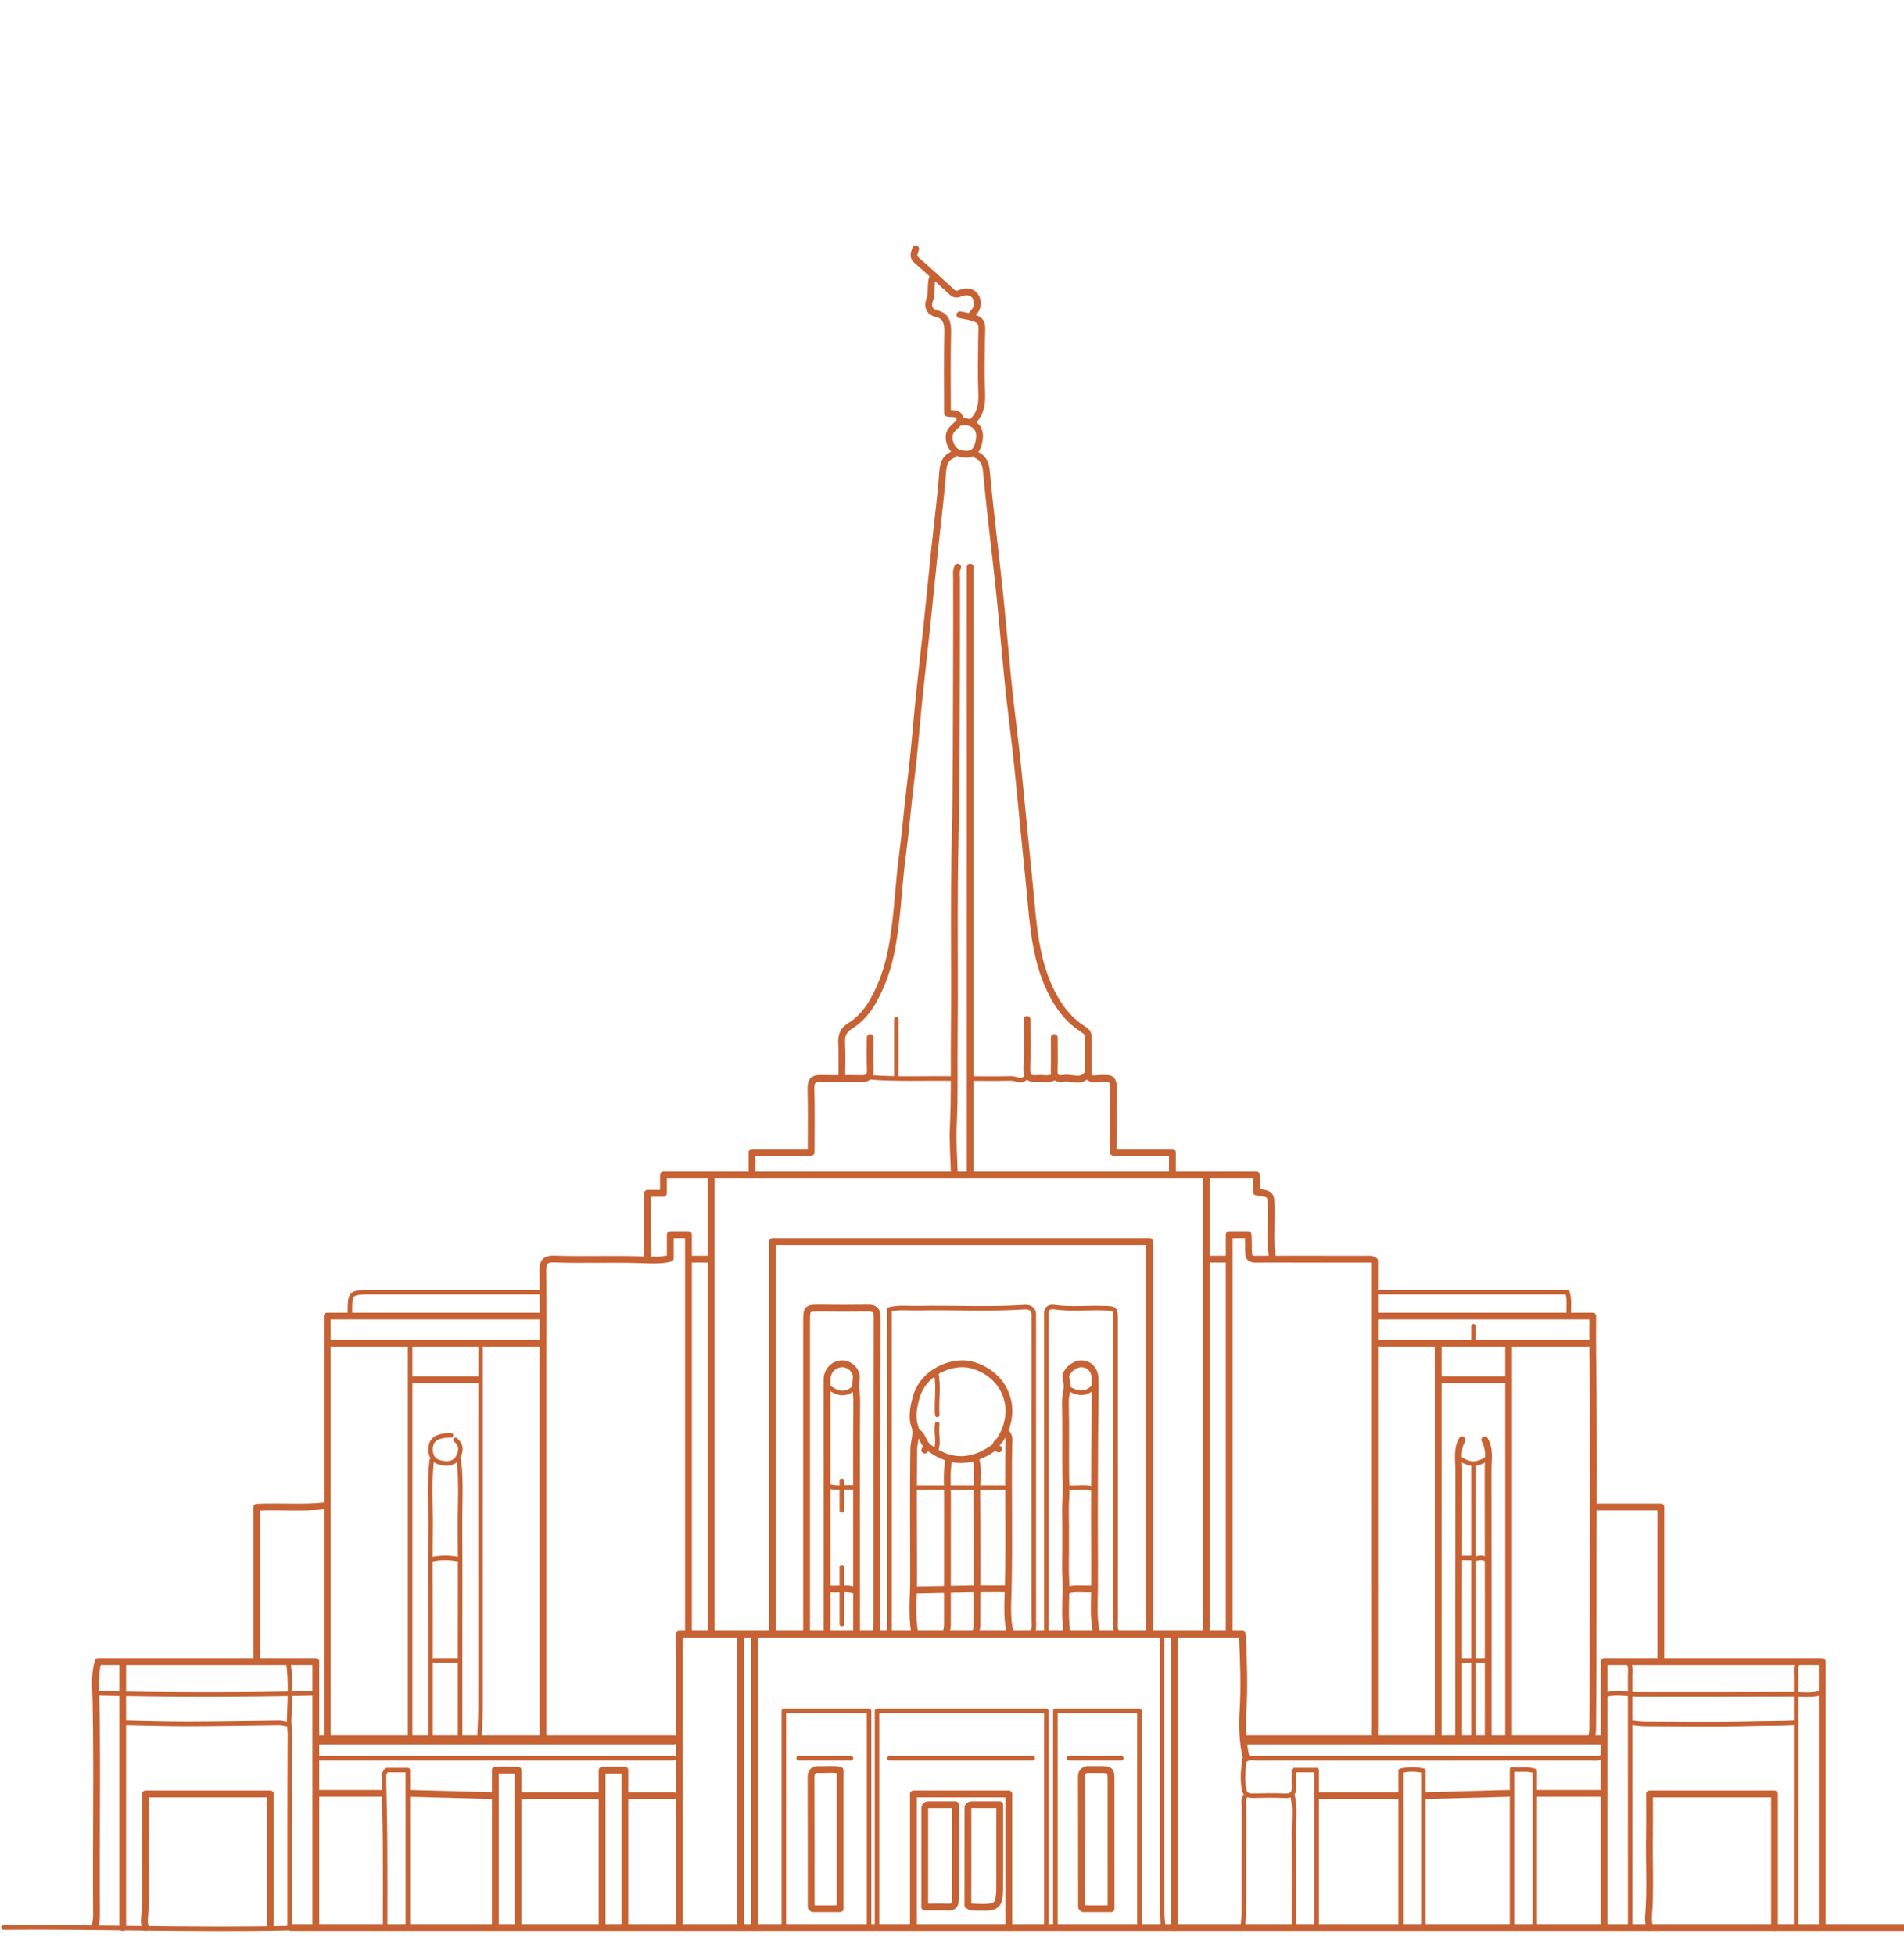 <svg xmlns="http://www.w3.org/2000/svg" xmlns:xlink="http://www.w3.org/1999/xlink" version="1.1" id="Layer_1" x="0px" y="0px" width="100%" viewBox="0 0 838 860" enable-background="new 0 0 838 860" xml:space="preserve">
<path fill="none" opacity="1" stroke="#c76234" stroke-linecap="round" stroke-linejoin="round" stroke-width="3" d=" M340,718   C340,660.833 340,603.666 340,546.25   C395.5,546.25 450.5,546.25 506,546.25   C506,603.666 506,660.833 506,718  "/>
<path fill="none" opacity="1" stroke="#c76234" stroke-linecap="round" stroke-linejoin="round" stroke-width="3" d=" M429.5,200   C432.72,201.468 433.822,203.712 434.166,207.485   C435.794,225.352 438.107,243.156 439.969,261.003   C441.777,278.322 443.014,295.706 445.117,312.986   C446.435,323.82 447.72,334.69 448.743,345.524   C450.142,360.347 451.685,375.169 453.139,389.986   C454.764,406.538 455.453,423.334 463.834,438.591   C467.093,444.525 471.182,449.326 476.631,452.793   C478.464,453.959 478.999,454.741 478.999,456.5   C479.001,461.333 479,466.167 479,471   C479,471.333 479.125,471.738 478.982,471.989   C476.239,476.793 471.671,473.715 467.987,474.431   C465.626,474.889 463.824,474.149 463.949,470.998   C464.142,466.172 464,461.333 464,456.5  "/>
<path fill="none" opacity="1" stroke="#c76234" stroke-linecap="round" stroke-linejoin="round" stroke-width="3" d=" M419.5,200   C415.891,201.481 415.145,204.233 414.869,207.99   C414.073,218.851 412.639,229.664 411.508,240.501   C410.307,251.997 409.199,263.503 407.991,274.999   C406.868,285.67 405.611,296.328 404.515,307.002   C403.284,318.995 402.427,331.033 400.924,342.99   C399.522,354.151 398.652,365.364 397.161,376.522   C395.812,386.627 395.32,396.86 394.052,407.007   C392.96,415.748 391.488,424.307 388.07,432.529   C384.927,440.091 381.188,447.05 373.986,451.477   C371.079,453.264 370.258,455.698 370.434,459.004   C370.69,463.823 370.5,468.667 370.5,473.5  "/>
<path fill="none" opacity="1" stroke="#c76234" stroke-linecap="round" stroke-linejoin="round" stroke-width="2" d=" M460.5,848   C460.5,816.333 460.5,784.667 460.5,752.75   C435.833,752.75 411.167,752.75 386,752.75   C386,784.665 386,816.332 386,848  "/>
<path fill="none" opacity="1" stroke="#c76234" stroke-linecap="round" stroke-linejoin="round" stroke-width="2" d=" M501.5,848   C501.5,816.332 501.5,784.665 501.5,752.75   C489.005,752.75 477.002,752.75 464.5,752.75   C464.5,784.332 464.5,816.166 464.5,848  "/>
<path fill="none" opacity="1" stroke="#c76234" stroke-linecap="round" stroke-linejoin="round" stroke-width="2" d=" M382.5,848   C382.5,816.332 382.5,784.665 382.5,752.75   C369.833,752.75 357.667,752.75 345,752.75   C345,784.665 345,816.332 345,848  "/>
<path fill="none" opacity="1" stroke="#c76234" stroke-linecap="round" stroke-linejoin="round" stroke-width="3" d=" M427,249.5   C427,338.333 427,427.167 427,516  "/>
<path fill="none" opacity="1" stroke="#c76234" stroke-linecap="round" stroke-linejoin="round" stroke-width="3" d=" M421.5,249.5   C420.699,251.103 421.015,252.825 421.012,254.5   C420.99,266.667 421.052,278.834 420.989,291   C420.858,316.667 421.026,342.342 420.405,367.998   C419.695,397.336 420.31,426.668 419.995,456   C419.854,469.167 420.212,482.333 419.586,495.504   C419.263,502.314 419.833,509.167 420,516  "/>
<path fill="none" opacity="1" stroke="#c76234" stroke-linecap="round" stroke-linejoin="round" stroke-width="2" d=" M391.5,718   C391.5,670.666 391.5,623.332 391.5,576.025   C395.965,575.004 399.997,575.583 404,575.501   C419.665,575.183 435.341,576.094 451.003,575.048   C453.471,574.883 455.232,576.085 455.01,579.001   C454.946,579.829 455,580.667 455,581.5   C455,625.167 455.004,668.833 454.986,712.5   C454.986,714.339 455.343,716.228 454.5,718  "/>
<path fill="none" opacity="1" stroke="#c76234" stroke-linecap="round" stroke-linejoin="round" stroke-width="3" d=" M541,718   C541,659.833 541,601.666 541,543.25   C543.978,543.25 546.489,543.25 549.325,543.25   C549.375,544.323 549.499,545.662 549.49,547   C549.435,554.925 549.295,553.993 557,553.998   C572.5,554.006 588,553.997 603.5,554.021   C603.834,554.021 604.167,554.333 605,554.749   C605,562.993 605,571.497 605,580   C605,585.333 605,590.667 605,596   C605,650.667 604.998,705.333 605.011,760   C605.012,761.674 604.699,763.397 605.5,765  "/>
<path fill="none" opacity="1" stroke="#c76234" stroke-linecap="round" stroke-linejoin="round" stroke-width="2" d=" M491.5,718   C490.657,716.228 491.015,714.339 491.014,712.5   C490.996,668.667 491.001,624.833 490.999,581   C490.999,575.529 490.99,575.634 485.501,575.474   C478.334,575.264 471.154,576.071 463.994,575.041   C461.619,574.7 460.254,575.899 460.488,578.501   C460.563,579.328 460.5,580.167 460.5,581   C460.5,626.667 460.5,672.333 460.5,718  "/>
<path fill="none" opacity="1" stroke="#c76234" stroke-linecap="round" stroke-linejoin="round" stroke-width="3" d=" M119,848   C119,828.499 119,808.997 119,789.25   C100.5,789.25 82.5,789.25 64,789.25   C64,795.991 64.098,802.497 63.979,809   C63.759,820.999 64.596,833.012 63.533,845.003   C63.447,845.981 63.833,847 64,848  "/>
<path fill="none" opacity="1" stroke="#c76234" stroke-linecap="round" stroke-linejoin="round" stroke-width="3" d=" M781,848   C781,828.499 781,808.997 781,789.25   C762.5,789.25 744.5,789.25 726,789.25   C726,795.324 726.088,801.164 725.982,807   C725.759,819.166 726.567,831.344 725.54,843.503   C725.415,844.979 725.833,846.5 726,848  "/>
<path fill="none" opacity="1" stroke="#c76234" stroke-linecap="round" stroke-linejoin="round" stroke-width="3" d=" M355,718   C355,672.667 355,627.333 355,582   C355,575.349 354.999,575.411 361.5,575.483   C368.333,575.559 375.168,575.567 382,575.469   C384.899,575.427 386.065,576.372 386.059,579.5   C385.973,624.833 386.003,670.167 385.979,715.5   C385.979,716.333 385.667,717.167 385.5,718  "/>
<path fill="none" opacity="1" stroke="#c76234" stroke-linecap="round" stroke-linejoin="round" stroke-width="3" d=" M239,765   C239,708.833 239,652.667 239,596.5   C239,584 239.125,571.498 238.926,559.001   C238.864,555.123 240.117,553.794 244.002,553.939   C256.661,554.414 269.331,553.805 282.009,554.244   C286.025,554.383 290.405,554.726 295,553.629   C295,550.179 295,546.816 295,543.25   C297.833,543.25 300.167,543.25 303,543.25   C303,601.666 303,659.833 303,718  "/>
<path fill="none" opacity="1" stroke="#c76234" stroke-linecap="round" stroke-linejoin="round" stroke-width="3" d=" M531,518   C531,584.667 531,651.333 531,718  "/>
<path fill="none" opacity="1" stroke="#c76234" stroke-linecap="round" stroke-linejoin="round" stroke-width="3" d=" M313,518   C313,584.667 313,651.333 313,718  "/>
<path fill="none" opacity="1" stroke="#c76234" stroke-linecap="round" stroke-linejoin="round" stroke-width="3" d=" M444,848   C444,828.499 444,808.997 444,789.25   C429.833,789.25 416.167,789.25 402,789.25   C402,808.997 402,828.499 402,848  "/>
<path fill="none" opacity="1" stroke="#c76234" stroke-linecap="round" stroke-linejoin="round" stroke-width="2" d=" M180.5,592   C180.5,649.667 180.5,707.333 180.5,765  "/>
<path fill="none" opacity="1" stroke="#c76234" stroke-linecap="round" stroke-linejoin="round" stroke-width="3" d=" M664,592   C664,649.667 664,707.333 664,765  "/>
<path fill="none" opacity="1" stroke="#c76234" stroke-linecap="round" stroke-linejoin="round" stroke-width="3" d=" M633,592   C633,649.667 633,707.333 633,765  "/>
<path fill="none" opacity="1" stroke="#c76234" stroke-linecap="round" stroke-linejoin="round" stroke-width="2" d=" M211.5,592   C211.5,645.167 211.512,698.333 211.478,751.5   C211.475,756 211.167,760.5 211,765  "/>
<path fill="none" opacity="1" stroke="#c76234" stroke-linecap="round" stroke-linejoin="round" stroke-width="2" d=" M140,773.5   C192.167,773.5 244.333,773.5 296.5,773.5  "/>
<path fill="none" opacity="1" stroke="#c76234" stroke-linecap="round" stroke-linejoin="round" stroke-width="2" d=" M705,773   C703.228,773.843 701.339,773.486 699.5,773.486   C650.833,773.504 602.167,773.494 553.5,773.525   C551.669,773.526 549.761,773.04 547.683,774.13   C547.215,777.974 546.812,781.877 547.326,786.022   C547.707,789.082 548.571,790.112 551.501,790.033   C556.164,789.908 560.841,789.832 565.497,790.059   C568.64,790.212 569.66,788.9 569.522,785.999   C569.412,783.671 569.5,781.333 569.5,778.75   C572.667,778.75 575.833,778.75 579.5,778.75   C579.5,801.831 579.5,824.665 579.5,847.5  "/>
<path fill="none" opacity="1" stroke="#c76234" stroke-linecap="round" stroke-linejoin="round" stroke-width="3" d=" M548.5,773.5   C546.944,766.744 546.647,759.849 547.078,753.005   C547.783,741.803 547.312,730.657 546.796,719   C464.167,719 381.833,719 299,719   C299,761.999 299,804.499 299,847  "/>
<path fill="none" opacity="1" stroke="#c76234" stroke-linecap="round" stroke-linejoin="round" stroke-width="3" d=" M517,720   C517,762.667 517,805.333 517,848  "/>
<path fill="none" opacity="1" stroke="#c76234" stroke-linecap="round" stroke-linejoin="round" stroke-width="2" d=" M511.5,720   C511.5,760.5 511.492,801 511.521,841.5   C511.523,843.667 511.833,845.833 512,848  "/>
<path fill="none" opacity="1" stroke="#c76234" stroke-linecap="round" stroke-linejoin="round" stroke-width="3" d=" M326,720   C326,762.667 326,805.333 326,848  "/>
<path fill="none" opacity="1" stroke="#c76234" stroke-linecap="round" stroke-linejoin="round" stroke-width="3" d=" M332,720   C332,762.667 332,805.333 332,848  "/>
<path fill="none" opacity="1" stroke="#c76234" stroke-linecap="round" stroke-linejoin="round" stroke-width="3" d=" M238,579   C206.832,579 175.665,579 144,579   C144,641.332 144,703.166 144,765  "/>
<path fill="none" opacity="1" stroke="#c76234" stroke-linecap="round" stroke-linejoin="round" stroke-width="3" d=" M706,847   C706,808.499 706,769.999 706,731   C738.167,731 769.833,731 802,731   C802,769.999 802,808.499 802,847  "/>
<path fill="none" opacity="1" stroke="#c76234" stroke-linecap="round" stroke-linejoin="round" stroke-width="3" d=" M606,579   C637.501,579 669.002,579 701,579   C701,584.823 700.942,590.162 701.01,595.5   C701.298,617.999 701.391,640.513 701.257,662.999   C701.063,695.499 701.325,728.001 700.981,760.5   C700.965,762.001 700.667,763.5 700.5,765  "/>
<path fill="none" opacity="1" stroke="#c76234" stroke-linecap="round" stroke-linejoin="round" stroke-width="3" d=" M139,847   C139,808.499 139,769.999 139,731   C106.667,731 74.833,731 43.198,731   C41.411,737.093 42.138,742.94 42.249,748.495   C42.871,779.833 42.194,811.167 42.477,842.5   C42.49,843.999 42.167,845.5 42,847  "/>
<path fill="none" opacity="1" stroke="#c76234" stroke-linecap="round" stroke-linejoin="round" stroke-width="3" d=" M143,662.5   C133.192,663.595 123.315,662.637 113,663.121   C113,685.664 113,707.832 113,730  "/>
<path fill="none" opacity="1" stroke="#c76234" stroke-linecap="round" stroke-linejoin="round" stroke-width="3" d=" M731,730   C731,707.832 731,685.664 731,663   C721.006,663 711.503,663 702,663  "/>
<path fill="none" opacity="1" stroke="#c76234" stroke-linecap="round" stroke-linejoin="round" stroke-width="2" d=" M690.5,578   C690.296,575.002 690.981,571.955 689.857,568.5   C662.002,568.5 634.001,568.5 606,568.5  "/>
<path fill="none" opacity="1" stroke="#c76234" stroke-linecap="round" stroke-linejoin="round" stroke-width="3" d=" M54,732   C54,767 54,802 54,837   C54,840.667 54,844.333 54,848  "/>
<path fill="none" opacity="1" stroke="#c76234" stroke-linecap="round" stroke-linejoin="round" stroke-width="2" d=" M791,732   C790.157,733.772 790.515,735.661 790.514,737.5   C790.495,774.167 790.5,810.833 790.5,847.5  "/>
<path fill="none" opacity="1" stroke="#c76234" stroke-linecap="round" stroke-linejoin="round" stroke-width="2" d=" M717,732   C717.843,733.772 717.485,735.661 717.486,737.5   C717.505,774.167 717.5,810.833 717.5,847.5  "/>
<path fill="none" opacity="1" stroke="#c76234" stroke-linecap="round" stroke-linejoin="round" stroke-width="3" d=" M285,553   C285,543.83 285,534.661 285,525   C287.496,525 289.504,525 292,525   C292,522.173 292,519.827 292,517   C379.167,517 465.833,517 553,517   C553,519.827 553,522.173 553,524.432   C559.5,525.312 559.389,525.314 559.531,531.999   C559.679,538.999 558.893,546.022 560,553  "/>
<path fill="none" opacity="1" stroke="#c76234" stroke-linecap="round" stroke-linejoin="round" stroke-width="2" d=" M127,732   C128.097,740.315 127.534,748.682 127.244,756.991   C127.172,759.051 127.628,760.995 127.615,763.001   C127.445,790.666 127.502,818.333 127.487,846   C127.486,846.682 127.831,847.499 126.507,848.287   C85.167,849.184 43.333,847.633 1.5,848  "/>
<path fill="none" opacity="1" stroke="#c76234" stroke-linecap="round" stroke-linejoin="round" stroke-width="2" d=" M154,578   C154,568.5 154,568.5 163.5,568.5   C188.333,568.5 213.167,568.5 238,568.5  "/>
<path fill="none" opacity="1" stroke="#c76234" stroke-linecap="round" stroke-linejoin="round" stroke-width="3" d=" M383,456.5   C383,461.167 382.847,465.84 383.054,470.498   C383.191,473.597 381.952,474.603 378.999,474.538   C373.169,474.409 367.329,474.631 361.502,474.45   C358.113,474.345 356.821,475.393 356.918,479.002   C357.164,488.169 357,497.347 357,507   C347.84,507 339.66,507 331,507   C331,510.314 331,513.157 331,516  "/>
<path fill="none" opacity="1" stroke="#c76234" stroke-linecap="round" stroke-linejoin="round" stroke-width="3" d=" M516,516   C516,513.157 516,510.314 516,507   C507.173,507 498.827,507 490,507   C490,497.84 489.851,489.166 490.048,480.501   C490.204,473.635 488.937,474.473 484,474.459   C482.511,474.454 480.895,475.116 479.5,474  "/>
<path fill="none" opacity="1" stroke="#c76234" stroke-linecap="round" stroke-linejoin="round" stroke-width="2" d=" M138,745   C106.5,745.721 75,745.716 43.5,745  "/>
<path fill="none" opacity="1" stroke="#c76234" stroke-linecap="round" stroke-linejoin="round" stroke-width="2" d=" M55,758   C64.333,758.167 73.667,758.483 83,758.464   C96.334,758.438 109.667,758.155 123,758.023   C123.998,758.013 125,758.333 126,758.5  "/>
<path fill="none" opacity="1" stroke="#c76234" stroke-linecap="round" stroke-linejoin="round" stroke-width="2" d=" M789.5,758   C783.337,758.303 777.162,758.208 770.997,758.366   C755.34,758.768 739.667,758.516 724,758.478   C722.166,758.473 720.333,758.167 718.5,758  "/>
<path fill="none" opacity="1" stroke="#c76234" stroke-linecap="round" stroke-linejoin="round" stroke-width="3" d=" M410.5,122   C409.332,125.233 410.397,128.702 409.147,132.055   C408.207,134.574 408.731,137.199 412.475,138.102   C416.347,139.037 417.196,142.061 417.102,146.002   C416.819,157.831 417,169.671 417,181.775   C419.314,182.255 422.293,181.268 422.454,184.502   C422.552,186.462 423.843,185.387 424.505,185.452   C429.377,185.934 431.761,188.822 431,193.5   C430.1,199.034 427.81,200.65 422.5,199.5   C418.836,198.707 416.362,192.677 418.541,189.528   C419.464,188.193 420.833,187.167 422,186  "/>
<path fill="none" opacity="1" stroke="#c76234" stroke-linecap="round" stroke-linejoin="round" stroke-width="2" d=" M707,745.5   C711.833,744.364 716.667,745.515 721.5,745.51   C744,745.488 766.5,745.549 789,745.454   C792.994,745.437 797.034,745.985 801,745  "/>
<path fill="none" opacity="1" stroke="#c76234" stroke-linecap="round" stroke-linejoin="round" stroke-width="2" d=" M454.5,773.5   C433.5,773.5 412.5,773.5 391.5,773.5  "/>
<path fill="none" opacity="1" stroke="#c76234" stroke-linecap="round" stroke-linejoin="round" stroke-width="2" d=" M169.5,847.5   C169.5,835.333 169.563,823.166 169.48,811   C169.416,801.666 169.157,792.333 169.011,783   C168.99,781.654 168.694,780.253 170.221,778.75   C172.667,778.75 175.833,778.75 179.5,778.75   C179.5,801.831 179.5,824.665 179.5,847.5  "/>
<path fill="none" opacity="1" stroke="#c76234" stroke-linecap="round" stroke-linejoin="round" stroke-width="2" d=" M675.5,847.5   C675.5,824.665 675.5,801.831 675.5,779.159   C672.047,777.992 668.994,778.77 665.5,778.404   C665.5,801.498 665.5,824.499 665.5,847.5  "/>
<path fill="none" opacity="1" stroke="#c76234" stroke-linecap="round" stroke-linejoin="round" stroke-width="2" d=" M569,790.5   C570.102,795.804 569.411,801.169 569.459,806.5   C569.582,820.166 569.5,833.833 569.5,847.5  "/>
<path fill="none" opacity="1" stroke="#c76234" stroke-linecap="round" stroke-linejoin="round" stroke-width="2" d=" M616.5,847.5   C616.5,824.665 616.5,801.831 616.5,779.038   C620,778.252 623,778.252 626.5,779.038   C626.5,801.831 626.5,824.665 626.5,847.5  "/>
<path fill="none" opacity="1" stroke="#c76234" stroke-linecap="round" stroke-linejoin="round" stroke-width="4" d=" M140,765.5   C143,765.5 146,765.5 149,765.5   C177.333,765.5 205.667,765.5 234,765.5   C254.833,765.5 275.667,765.5 296.5,765.5  "/>
<path fill="none" opacity="1" stroke="#c76234" stroke-linecap="round" stroke-linejoin="round" stroke-width="4" d=" M549,765.5   C601,765.5 653,765.5 705,765.5  "/>
<path fill="none" opacity="1" stroke="#c76234" stroke-linecap="round" stroke-linejoin="round" stroke-width="3" d=" M228,847   C228,824.333 228,801.667 228,778.75   C224.833,778.75 221.667,778.75 218,778.75   C218,801.664 218,824.332 218,847  "/>
<path fill="none" opacity="1" stroke="#c76234" stroke-linecap="round" stroke-linejoin="round" stroke-width="3" d=" M275,847   C275,824.333 275,801.667 275,778.75   C271.833,778.75 268.667,778.75 265,778.75   C265,801.664 265,824.332 265,847  "/>
<path fill="none" opacity="1" stroke="#c76234" stroke-linecap="round" stroke-linejoin="round" stroke-width="2" d=" M548,790.5   C546.903,791.897 547.523,793.498 547.52,795   C547.487,810.333 547.52,825.667 547.478,841   C547.472,843.167 547.167,845.333 547,847.5  "/>
<path fill="none" opacity="1" stroke="#c76234" stroke-linecap="round" stroke-linejoin="round" stroke-width="3" d=" M128,848   C364.833,848 601.667,848 838.5,848  "/>
<path fill="none" opacity="1" stroke="#c76234" stroke-linecap="round" stroke-linejoin="round" stroke-width="3" d=" M439.5,637.5   C436.852,635.815 439.446,634.52 440.076,633.549   C448.69,620.279 442.679,604.466 427.508,600.469   C419.669,598.403 406.188,603.004 403.021,615.505   C402.023,619.443 401.219,623.552 402.586,627.47   C403.798,630.946 402.227,634.198 402.175,637.495   C401.879,656.165 402.061,674.835 402.109,693.5   C402.13,701.658 401.181,709.857 402.5,718  "/>
<path fill="none" opacity="1" stroke="#c76234" stroke-linecap="round" stroke-linejoin="round" stroke-width="3" d=" M422.5,138.5   C433.722,140.542 432.095,141.264 432.016,149.5   C431.941,157.333 431.769,165.176 432.085,172.997   C432.28,177.818 431.595,182.057 428,185.5  "/>
<path fill="none" opacity="1" stroke="#c76234" stroke-linecap="round" stroke-linejoin="round" stroke-width="3" d=" M377,718   C377,702.333 377,686.667 377,671   C377,652.833 376.935,634.666 377.059,616.5   C377.082,613.164 376.275,609.93 376.83,606.473   C377.388,603.001 373.699,599.818 370.5,600   C366.698,600.217 363.995,603.15 363.997,607   C364.004,627.833 364,648.667 364,669.5   C364,685.667 364,701.833 364,718  "/>
<path fill="none" opacity="1" stroke="#c76234" stroke-linecap="round" stroke-linejoin="round" stroke-width="3" d=" M482.5,718   C481.134,711.553 481.699,704.942 481.734,698.501   C481.811,684.164 481.615,669.828 481.715,655.502   C481.802,643.007 481.722,630.499 481.988,618   C482.066,614.335 481.988,610.667 482.003,607   C482.021,602.875 479.646,600.091 476,600   C472.666,599.917 468.204,603.774 469.235,606.923   C470.435,610.586 468.81,613.652 468.898,617.003   C469.175,627.495 468.927,638.001 469.038,648.5   C469.079,652.335 469.306,656.155 469.052,660.003   C468.811,663.654 469,667.333 469,671   C469,674.833 469,678.667 469,682.5   C469,686.167 468.842,689.841 469.032,693.498   C469.455,701.663 468.394,709.852 469.5,718  "/>
<path fill="none" opacity="1" stroke="#c76234" stroke-linecap="round" stroke-linejoin="round" stroke-width="3" d=" M643.5,633.5   C641.083,637.787 642.08,642.499 642.067,647   C641.951,686.333 642,725.667 642,765  "/>
<path fill="none" opacity="1" stroke="#c76234" stroke-linecap="round" stroke-linejoin="round" stroke-width="3" d=" M417.5,642.5   C416.541,647.809 417.022,653.164 417.013,658.5   C416.98,677.333 417.008,696.167 416.979,715   C416.977,716 416.667,717 416.5,718  "/>
<path fill="none" opacity="1" stroke="#c76234" stroke-linecap="round" stroke-linejoin="round" stroke-width="3" d=" M429.5,642   C430.94,647.461 429.791,653.01 429.881,658.502   C430.191,677.33 430.008,696.167 429.979,715   C429.977,716 429.667,717 429.5,718  "/>
<path fill="none" opacity="1" stroke="#c76234" stroke-linecap="round" stroke-linejoin="round" stroke-width="3" d=" M653.5,633.5   C655.918,637.787 654.941,642.485 654.951,647   C655.036,686.333 655,725.667 655,765  "/>
<path fill="none" opacity="1" stroke="#c76234" stroke-linecap="round" stroke-linejoin="round" stroke-width="2" d=" M202,642.5   C203.12,652.484 202.377,662.501 202.46,672.5   C202.604,689.832 202.5,707.167 202.5,724.5   C202.5,738 202.5,751.5 202.5,765  "/>
<path fill="none" opacity="1" stroke="#c76234" stroke-linecap="round" stroke-linejoin="round" stroke-width="2" d=" M190,642.5   C188.88,652.484 189.652,662.501 189.537,672.5   C189.386,685.665 189.5,698.833 189.5,712   C189.5,729.667 189.5,747.333 189.5,765  "/>
<path fill="none" opacity="1" stroke="#c76234" stroke-linecap="round" stroke-linejoin="round" stroke-width="2" d=" M648.5,645   C648.5,685 648.5,725 648.5,765  "/>
<path fill="none" opacity="1" stroke="#c76234" stroke-linecap="round" stroke-linejoin="round" stroke-width="3" d=" M217,790   C204.833,789.667 192.667,789.333 180.5,789  "/>
<path fill="none" opacity="1" stroke="#c76234" stroke-linecap="round" stroke-linejoin="round" stroke-width="3" d=" M664,789   C651.833,789.333 639.667,789.667 627.5,790  "/>
<path fill="none" opacity="1" stroke="#c76234" stroke-linecap="round" stroke-linejoin="round" stroke-width="3" d=" M452,448.5   C452,455.667 452.191,462.841 451.92,469.997   C451.783,473.61 453.121,474.888 456.5,474.497   C458.826,474.228 461.234,475.107 463.5,474  "/>
<path fill="none" opacity="1" stroke="#c76234" stroke-linecap="round" stroke-linejoin="round" stroke-width="3" d=" M700,591   C668.667,591 637.333,591 606,591  "/>
<path fill="none" opacity="1" stroke="#c76234" stroke-linecap="round" stroke-linejoin="round" stroke-width="3" d=" M264,790   C252.333,790 240.667,790 229,790  "/>
<path fill="none" opacity="1" stroke="#c76234" stroke-linecap="round" stroke-linejoin="round" stroke-width="3" d=" M238,591   C207,591 176,591 145,591  "/>
<path fill="none" opacity="1" stroke="#c76234" stroke-linecap="round" stroke-linejoin="round" stroke-width="3" d=" M615.5,790   C603.833,790 592.167,790 580.5,790  "/>
<path fill="none" opacity="1" stroke="#c76234" stroke-linecap="round" stroke-linejoin="round" stroke-width="3" d=" M443,630.5   C444.548,632.112 444.001,634.136 443.976,636   C443.692,656.999 444.22,677.999 443.743,699.005   C443.601,705.245 443.066,711.725 444.5,718  "/>
<path fill="none" opacity="1" stroke="#c76234" stroke-linecap="round" stroke-linejoin="round" stroke-width="3" d=" M663,607   C653.333,607 643.667,607 634,607  "/>
<path fill="none" opacity="1" stroke="#c76234" stroke-linecap="round" stroke-linejoin="round" stroke-width="3" d=" M705,789   C695.5,789 686,789 676.5,789  "/>
<path fill="none" opacity="1" stroke="#c76234" stroke-linecap="round" stroke-linejoin="round" stroke-width="3" d=" M168,789   C158.667,789 149.333,789 140,789  "/>
<path fill="none" opacity="1" stroke="#c76234" stroke-linecap="round" stroke-linejoin="round" stroke-width="3" d=" M210,607   C200.667,607 191.333,607 182,607  "/>
<path fill="none" opacity="1" stroke="#c76234" stroke-linecap="round" stroke-linejoin="round" stroke-width="2" d=" M394.5,448.5   C394.5,456.833 394.5,465.167 394.5,473.5  "/>
<path fill="none" opacity="1" stroke="#c76234" stroke-linecap="round" stroke-linejoin="round" stroke-width="2" d=" M451.5,474   C449.505,476.394 447.156,474.372 444.998,474.44   C439.337,474.618 433.667,474.5 428,474.5  "/>
<path fill="none" opacity="1" stroke="#c76234" stroke-linecap="round" stroke-linejoin="round" stroke-width="2" d=" M383.5,474   C395.157,474.874 406.834,474.32 418.5,474.5  "/>
<path fill="none" opacity="1" stroke="#c76234" stroke-linecap="round" stroke-linejoin="round" stroke-width="2" d=" M374.5,773.5   C366.833,773.5 359.167,773.5 351.5,773.5  "/>
<path fill="none" opacity="1" stroke="#c76234" stroke-linecap="round" stroke-linejoin="round" stroke-width="2" d=" M493.5,773.5   C485.833,773.5 478.167,773.5 470.5,773.5  "/>
<path fill="none" opacity="1" stroke="#c76234" stroke-linecap="round" stroke-linejoin="round" stroke-width="2" d=" M198.5,631.5   C192.27,631.5 189.659,633.242 189.499,637.5   C189.388,640.466 190.775,642.684 193.523,643.414   C196.343,644.163 199.666,644.177 201.384,641.428   C202.942,638.935 203.446,635.84 200.5,633.5  "/>
<path fill="none" opacity="1" stroke="#c76234" stroke-linecap="round" stroke-linejoin="round" stroke-width="3" d=" M296.5,790   C289.667,790 282.833,790 276,790  "/>
<path fill="none" opacity="1" stroke="#c76234" stroke-linecap="round" stroke-linejoin="round" stroke-width="2" d=" M370.5,689.5   C370.5,697.833 370.5,706.167 370.5,714.5  "/>
<path fill="none" opacity="1" stroke="#c76234" stroke-linecap="round" stroke-linejoin="round" stroke-width="3" d=" M403,109.5   C402.461,111.237 401.483,112.829 403.465,114.54   C408.734,119.089 413.853,123.812 418.985,128.517   C420.115,129.553 421.115,129.629 422.517,129.04   C425.101,127.954 427.899,128.124 429.395,130.564   C430.943,133.09 430.243,135.842 428.012,138.012   C427.759,138.257 427.667,138.667 427.5,139  "/>
<path fill="none" opacity="1" stroke="#c76234" stroke-linecap="round" stroke-linejoin="round" stroke-width="3" d=" M403,699.5   C411.167,699.333 419.333,699.129 427.5,699.014   C432.666,698.941 437.833,699 443,699  "/>
<path fill="none" opacity="1" stroke="#c76234" stroke-linecap="round" stroke-linejoin="round" stroke-width="2" d=" M443,654.5   C432.5,654.5 422,654.5 411.5,654.5  "/>
<path fill="none" opacity="1" stroke="#c76234" stroke-linecap="round" stroke-linejoin="round" stroke-width="2" d=" M365,610.5   C368.667,613.267 372.333,613.997 376,610.5  "/>
<path fill="none" opacity="1" stroke="#c76234" stroke-linecap="round" stroke-linejoin="round" stroke-width="3" d=" M438,636.5   C428.453,643.602 418.795,644.302 409,637  "/>
<path fill="none" opacity="1" stroke="#c76234" stroke-linecap="round" stroke-linejoin="round" stroke-width="2" d=" M481,610.5   C477.649,613.799 474.106,613.064 470.5,611  "/>
<path fill="none" opacity="1" stroke="#c76234" stroke-linecap="round" stroke-linejoin="round" stroke-width="2" d=" M471,654.5   C474.329,654.757 477.712,653.932 481,655  "/>
<path fill="none" opacity="1" stroke="#c76234" stroke-linecap="round" stroke-linejoin="round" stroke-width="2" d=" M370.5,651.5   C370.5,655.833 370.5,660.167 370.5,664.5  "/>
<path fill="none" opacity="1" stroke="#c76234" stroke-linecap="round" stroke-linejoin="round" stroke-width="3" d=" M540,554   C537.333,554 534.667,554 532,554  "/>
<path fill="none" opacity="1" stroke="#c76234" stroke-linecap="round" stroke-linejoin="round" stroke-width="3" d=" M312,554   C309.333,554 306.667,554 304,554  "/>
<path fill="none" opacity="1" stroke="#c76234" stroke-linecap="round" stroke-linejoin="round" stroke-width="2" d=" M410.5,654.5   C408,654.5 405.5,654.5 403,654.5  "/>
<path fill="none" opacity="1" stroke="#c76234" stroke-linecap="round" stroke-linejoin="round" stroke-width="2" d=" M412,604   C413.302,610.136 412.075,616.34 412.5,622.5  "/>
<path fill="none" opacity="1" stroke="#c76234" stroke-linecap="round" stroke-linejoin="round" stroke-width="3" d=" M407,638   C407.103,637.218 409.168,637.173 407.964,636.038   C406.092,634.275 406.028,631.229 403.5,630  "/>
<path fill="none" opacity="1" stroke="#c76234" stroke-linecap="round" stroke-linejoin="round" stroke-width="2" d=" M648.5,583.5   C648.5,585.833 648.5,588.167 648.5,590.5  "/>
<path fill="none" opacity="1" stroke="#c76234" stroke-linecap="round" stroke-linejoin="round" stroke-width="2" d=" M654,730.5   C650.333,730.5 646.667,730.5 643,730.5  "/>
<path fill="none" opacity="1" stroke="#c76234" stroke-linecap="round" stroke-linejoin="round" stroke-width="2" d=" M643,642   C646.667,644.521 650.333,644.521 654,642  "/>
<path fill="none" opacity="1" stroke="#c76234" stroke-linecap="round" stroke-linejoin="round" stroke-width="2" d=" M654,686   C652.167,685.005 650.333,685.609 648.5,686  "/>
<path fill="none" opacity="1" stroke="#c76234" stroke-linecap="round" stroke-linejoin="round" stroke-width="2" d=" M201.5,686   C197.833,685.294 194.167,685.259 190.5,686  "/>
<path fill="none" opacity="1" stroke="#c76234" stroke-linecap="round" stroke-linejoin="round" stroke-width="3" d=" M481,699   C477.339,699.288 473.629,698.511 470,699.5  "/>
<path fill="none" opacity="1" stroke="#c76234" stroke-linecap="round" stroke-linejoin="round" stroke-width="2" d=" M365,654   C368.628,655.023 372.344,654.094 376,654.5  "/>
<path fill="none" opacity="1" stroke="#c76234" stroke-linecap="round" stroke-linejoin="round" stroke-width="3" d=" M376,699.5   C372.372,698.477 368.656,699.406 365,699  "/>
<path fill="none" opacity="1" stroke="#c76234" stroke-linecap="round" stroke-linejoin="round" stroke-width="2" d=" M201,730.5   C197.667,730.5 194.333,730.5 191,730.5  "/>
<path fill="none" opacity="1" stroke="#c76234" stroke-linecap="round" stroke-linejoin="round" stroke-width="2" d=" M643,685.5   C644.5,685.5 646,685.5 647.5,685.5  "/>
<path fill="none" opacity="1" stroke="#c76234" stroke-linecap="round" stroke-linejoin="round" stroke-width="2" d=" M412.5,626.5   C411.845,630.312 413.369,634.219 412,638  "/>
<path fill="none" opacity="1" stroke="#c76234" stroke-linecap="round" stroke-linejoin="round" stroke-width="3" d=" M478.5,778.5   C476.558,778.875 475.946,779.987 475.954,782   C476.031,801 475.999,820 476.021,839   C476.021,839.167 476.333,839.333 476.75,839.75   C480.5,839.75 484.5,839.75 489,839.75   C489,833.175 489,826.838 489,820.5   C489,808.333 489.002,796.167 488.999,784   C488.998,778.529 488.993,778.527 483.5,778.501   C482,778.494 480.5,778.5 479,778.5  "/>
<path fill="none" opacity="1" stroke="#c76234" stroke-linecap="round" stroke-linejoin="round" stroke-width="3" d=" M408.5,794   C407.597,794.097 407.014,794.597 407.013,795.5   C406.995,809.835 407,824.171 407,839   C410.817,839 414.162,838.901 417.499,839.034   C419.776,839.125 420.475,837.851 420.48,836   C420.517,822.165 420.5,808.329 420.5,794   C416.348,794 412.674,794 409,794  "/>
<path fill="none" opacity="1" stroke="#c76234" stroke-linecap="round" stroke-linejoin="round" stroke-width="3" d=" M427.5,794   C426.597,794.097 426.014,794.597 426.013,795.5   C425.995,809.835 426,824.171 426,838.251   C426.833,838.667 427.161,838.967 427.501,838.981   C440,839.483 440,839.479 440,827   C440,816.164 440,805.328 440,794   C435.681,794 431.841,794 428,794  "/>
<path fill="none" opacity="1" stroke="#c76234" stroke-linecap="round" stroke-linejoin="round" stroke-width="3" d=" M359.5,778.5   C357.558,778.875 356.946,779.987 356.954,782   C357.031,801 356.999,820 357.021,839   C357.021,839.167 357.333,839.333 357.75,839.75   C361.5,839.75 365.5,839.75 369.75,839.75   C369.75,819.336 369.75,799.168 369.75,778.852   C366.706,778.038 363.331,778.707 360,778.5  "/>
</svg>